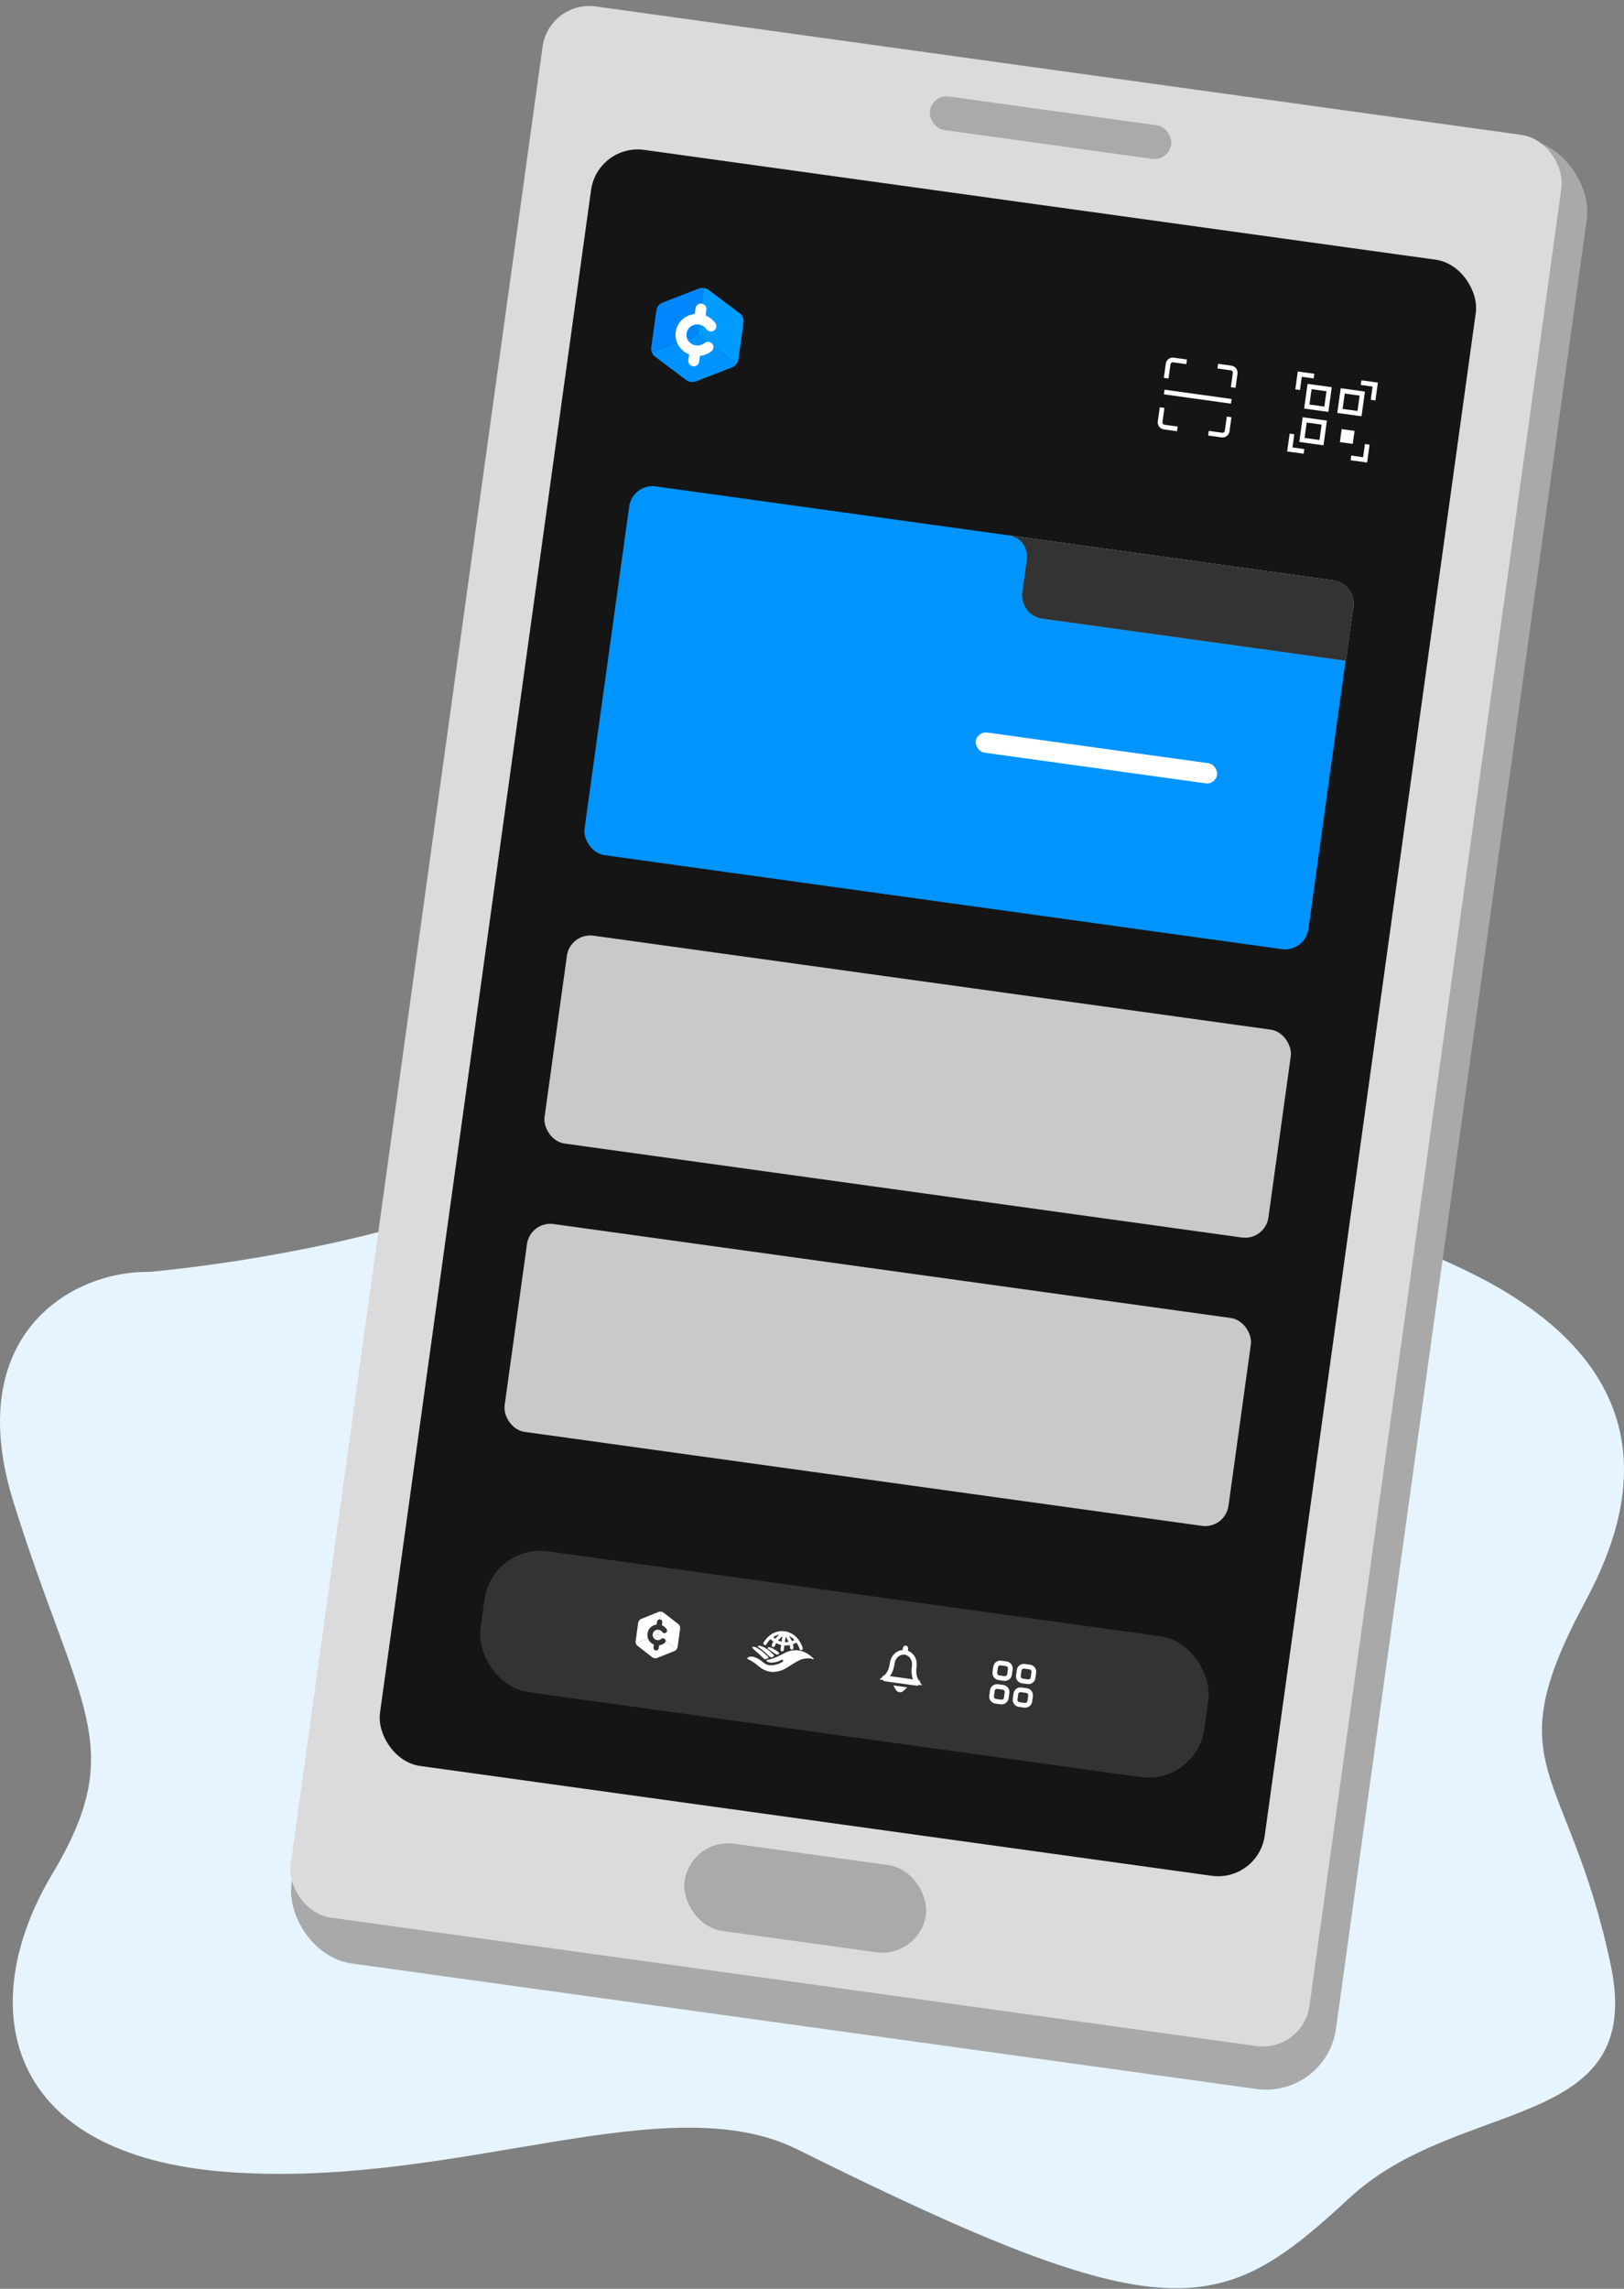 <svg width="345" height="486" viewBox="0 0 345 486" fill="none" xmlns="http://www.w3.org/2000/svg">
<rect x="0" y="0" width="345" height="486" fill="#808080" stroke="none"/>
<path d="M2.849 318.891C-8.119 283.686 14.96 269.842 31.641 270.071C42.609 269.086 87.853 263.883 119.386 247.38C150.92 230.878 258.545 243.942 312.015 270.071C357.942 292.514 345.143 324.466 336.693 340.207C317.499 375.962 333.186 374.587 342.177 417.218C349.718 452.974 310.061 445.006 286.651 466.726C259.23 492.167 248.262 495.605 169.428 456.412C141.457 442.505 97.45 464.663 48.779 461.225C0.107 457.787 -5.377 425.47 11.075 397.965C27.528 370.461 16.559 362.898 2.849 318.891Z" fill="#E6F4FF"/>
<rect x="117.278" y="0.891" width="224.007" height="417.928" rx="15" transform="rotate(7.895 117.278 0.891)" fill="#A9A9A9"/>
<rect x="116.647" width="218.5" height="409.688" rx="10" transform="rotate(7.895 116.647 0)" fill="white"/>
<rect x="116.647" width="218.5" height="409.688" rx="10" transform="rotate(7.895 116.647 0)" fill="#4D4D4D" fill-opacity="0.2"/>
<rect x="126.937" y="30.452" width="189.75" height="346.438" rx="10" transform="rotate(7.895 126.937 30.452)" fill="#151515"/>
<rect x="104.573" y="327.761" width="155.25" height="30.188" rx="12" transform="rotate(7.895 104.573 327.761)" fill="#333333"/>
<path d="M139.292 347.362C139.297 347.359 139.323 347.347 139.328 347.345C139.328 347.345 139.349 347.335 139.356 347.331C139.381 347.319 139.405 347.306 139.427 347.292C139.433 347.289 139.453 347.276 139.457 347.273C139.462 347.27 139.486 347.253 139.49 347.25C139.511 347.235 139.53 347.22 139.549 347.204C139.552 347.201 139.603 347.154 139.606 347.15C139.614 347.143 139.621 347.135 139.628 347.128C139.631 347.124 139.651 347.101 139.657 347.093C139.66 347.09 139.681 347.063 139.683 347.059C139.689 347.052 139.704 347.029 139.707 347.026C139.716 347.011 139.725 346.996 139.733 346.982C139.737 346.975 139.741 346.968 139.745 346.961C139.745 346.961 139.745 346.96 139.745 346.96C139.749 346.953 139.752 346.947 139.755 346.941C139.755 346.94 139.755 346.94 139.756 346.94C139.762 346.927 139.768 346.914 139.773 346.902C139.774 346.898 139.776 346.895 139.777 346.892C139.783 346.877 139.788 346.863 139.792 346.85C139.795 346.842 139.798 346.834 139.8 346.826C139.801 346.824 139.804 346.81 139.806 346.806C139.808 346.797 139.81 346.79 139.811 346.783C139.812 346.778 139.814 346.765 139.815 346.763C139.815 346.762 139.815 346.761 139.815 346.759C139.816 346.755 139.816 346.752 139.816 346.752L140.448 342.199C140.265 342.174 140.076 342.195 139.899 342.267L136.23 343.746C135.876 343.888 135.626 344.208 135.574 344.583L135.033 348.485C135.012 348.638 135.025 348.792 135.069 348.935L139.292 347.362Z" fill="white"/>
<path d="M143.948 349.721L144.489 345.819C144.541 345.444 144.388 345.069 144.086 344.835L140.957 342.413C140.807 342.297 140.631 342.224 140.448 342.199L139.817 346.752C139.817 346.752 139.816 346.755 139.816 346.759C139.816 346.76 139.815 346.762 139.815 346.763C139.815 346.765 139.815 346.767 139.815 346.77C139.814 346.774 139.814 346.778 139.813 346.783C139.813 346.79 139.813 346.798 139.813 346.807C139.812 346.811 139.812 346.815 139.812 346.82C139.812 346.823 139.812 346.825 139.812 346.828C139.812 346.835 139.813 346.844 139.813 346.853C139.814 346.867 139.815 346.881 139.817 346.897C139.817 346.901 139.817 346.904 139.818 346.908C139.819 346.921 139.822 346.935 139.824 346.949C139.824 346.949 139.824 346.95 139.824 346.95C139.826 346.957 139.827 346.964 139.828 346.971C139.828 346.971 139.829 346.972 139.829 346.972C139.83 346.98 139.832 346.988 139.834 346.996C139.838 347.012 139.843 347.028 139.848 347.045C139.853 347.062 139.859 347.079 139.866 347.097C139.868 347.101 139.87 347.106 139.871 347.11C139.873 347.115 139.875 347.119 139.877 347.124C139.881 347.133 139.885 347.142 139.889 347.151C139.891 347.155 139.894 347.16 139.896 347.165C139.9 347.174 139.905 347.183 139.91 347.192C139.913 347.197 139.916 347.202 139.918 347.206C139.921 347.211 139.923 347.216 139.926 347.22C139.929 347.225 139.932 347.23 139.935 347.235C139.938 347.239 139.941 347.244 139.944 347.249L139.951 347.26C139.965 347.28 139.979 347.3 139.995 347.32C139.998 347.324 140.001 347.327 140.004 347.331C140.005 347.333 140.007 347.335 140.009 347.337C140.013 347.342 140.017 347.346 140.021 347.351C140.024 347.355 140.028 347.359 140.031 347.363C140.036 347.368 140.04 347.373 140.044 347.378C140.062 347.397 140.081 347.416 140.102 347.435C140.432 347.739 143.499 349.936 143.791 350.145C143.872 350.018 143.927 349.874 143.948 349.721Z" fill="white"/>
<path d="M135.069 348.935C135.132 349.143 135.258 349.331 135.436 349.468L138.565 351.89C138.866 352.124 139.27 352.179 139.623 352.037L143.293 350.558C143.502 350.474 143.674 350.328 143.791 350.145C143.499 349.936 140.433 347.74 140.102 347.435C140.081 347.416 140.036 347.368 140.032 347.363C140.028 347.359 140.013 347.342 140.009 347.337C140.007 347.335 139.965 347.28 139.951 347.26C139.949 347.256 139.929 347.225 139.927 347.221C139.924 347.216 139.913 347.197 139.911 347.193C139.905 347.183 139.892 347.156 139.889 347.151C139.885 347.142 139.868 347.102 139.866 347.097C139.864 347.093 139.849 347.05 139.848 347.046C139.843 347.029 139.838 347.012 139.834 346.996C139.832 346.988 139.826 346.957 139.824 346.95C139.824 346.95 139.82 346.921 139.818 346.908C139.817 346.905 139.814 346.867 139.813 346.853C139.813 346.844 139.812 346.836 139.812 346.828C139.812 346.825 139.812 346.811 139.812 346.807C139.813 346.798 139.813 346.79 139.813 346.784C139.814 346.779 139.814 346.774 139.815 346.77C139.815 346.768 139.815 346.765 139.815 346.763C139.815 346.762 139.816 346.761 139.816 346.759C139.816 346.761 139.815 346.762 139.815 346.763C139.815 346.765 139.814 346.768 139.814 346.77C139.813 346.774 139.812 346.778 139.811 346.783C139.81 346.79 139.808 346.797 139.806 346.806C139.805 346.81 139.801 346.824 139.8 346.826C139.798 346.834 139.783 346.877 139.777 346.892C139.776 346.895 139.755 346.94 139.755 346.941C139.752 346.947 139.737 346.975 139.733 346.982C139.725 346.997 139.716 347.011 139.707 347.026C139.704 347.03 139.678 347.067 139.675 347.071C139.672 347.074 139.66 347.09 139.657 347.093C139.651 347.101 139.631 347.124 139.628 347.128C139.621 347.135 139.599 347.158 139.595 347.162C139.591 347.165 139.552 347.201 139.549 347.204C139.53 347.22 139.511 347.235 139.49 347.25C139.487 347.253 139.433 347.289 139.427 347.292C139.405 347.306 139.381 347.319 139.356 347.331C139.348 347.335 139.297 347.359 139.292 347.361L135.069 348.935Z" fill="white"/>
<path d="M141.076 346.773C140.912 346.751 140.775 346.66 140.689 346.533L140.689 346.534C140.517 346.28 140.242 346.097 139.914 346.051C139.302 345.966 138.738 346.39 138.654 346.998C138.57 347.606 138.997 348.168 139.609 348.252C139.937 348.298 140.252 348.197 140.486 347.999L140.486 347.999C140.603 347.901 140.759 347.851 140.923 347.874C141.229 347.916 141.442 348.197 141.4 348.501C141.38 348.645 141.307 348.768 141.202 348.854C140.871 349.13 140.462 349.31 140.019 349.36L139.933 349.982C139.891 350.285 139.61 350.496 139.305 350.454C138.999 350.411 138.784 350.13 138.826 349.824L138.912 349.207C137.991 348.83 137.404 347.87 137.546 346.845C137.689 345.819 138.514 345.055 139.503 344.943L139.589 344.322C139.631 344.019 139.912 343.808 140.217 343.85C140.524 343.892 140.738 344.174 140.696 344.479L140.61 345.097C141.021 345.265 141.364 345.548 141.607 345.901C141.612 345.908 141.617 345.915 141.621 345.922C141.623 345.925 141.625 345.928 141.627 345.93L141.627 345.931C141.693 346.037 141.724 346.166 141.706 346.3C141.663 346.604 141.381 346.816 141.076 346.773Z" fill="#333333"/>
<path fill-rule="evenodd" clip-rule="evenodd" d="M164.685 347.968C164.512 347.847 164.362 347.724 164.241 347.613C164.616 347.368 165.052 347.175 165.544 347.087C165.39 347.219 165.234 347.364 165.084 347.518C164.948 347.658 164.813 347.808 164.685 347.968ZM165.586 348.006C165.788 347.799 165.999 347.612 166.2 347.454L166.042 348.595C165.775 348.53 165.525 348.435 165.297 348.326C165.388 348.216 165.485 348.109 165.586 348.006ZM165.81 350.266L165.945 349.292C165.558 349.204 165.203 349.065 164.886 348.904C164.773 349.097 164.683 349.294 164.624 349.49C164.569 349.675 164.373 349.78 164.188 349.725C164.003 349.669 163.898 349.474 163.954 349.289C164.031 349.031 164.146 348.781 164.286 348.543C164.044 348.374 163.841 348.202 163.683 348.049C163.27 348.43 162.981 348.842 162.827 349.138C162.738 349.31 162.527 349.377 162.356 349.288C162.184 349.2 162.117 348.988 162.205 348.817C162.43 348.382 162.867 347.788 163.493 347.291C164.27 346.673 165.359 346.19 166.703 346.377C168.044 346.563 168.992 347.326 169.609 348.131C170.107 348.781 170.402 349.473 170.526 349.953C170.574 350.141 170.462 350.332 170.274 350.38C170.087 350.428 169.896 350.316 169.848 350.129C169.76 349.789 169.559 349.291 169.223 348.793C169.003 348.902 168.742 349.02 168.447 349.122C168.516 349.39 168.556 349.664 168.556 349.933C168.555 350.127 168.398 350.283 168.205 350.283C168.012 350.282 167.855 350.125 167.856 349.932C167.856 349.731 167.826 349.521 167.771 349.306C167.423 349.376 167.043 349.412 166.638 349.389L166.504 350.362C166.477 350.553 166.3 350.687 166.109 350.661C165.917 350.634 165.784 350.457 165.81 350.266ZM167.626 347.373C168.083 347.589 168.465 347.893 168.778 348.231C168.609 348.31 168.422 348.389 168.22 348.459C168.14 348.272 168.051 348.091 167.958 347.92C167.853 347.728 167.741 347.544 167.626 347.373ZM166.735 348.693C167.015 348.704 167.283 348.682 167.534 348.638C167.476 348.509 167.412 348.381 167.343 348.255C167.203 347.997 167.047 347.757 166.894 347.548L166.735 348.693ZM169.304 350.411C170.844 350.476 171.931 351.384 172.596 351.939L172.596 351.939C172.645 351.98 172.691 352.019 172.735 352.055C172.824 352.129 172.866 352.211 172.876 352.244C172.862 352.34 172.75 352.306 172.559 352.249C172.427 352.209 172.259 352.158 172.06 352.13C171.668 352.076 170.887 352.188 170.546 352.25C169.815 352.431 168.514 353.254 167.47 353.914C167.284 354.031 167.107 354.143 166.942 354.246C166.069 354.79 164.726 355.064 164.01 355.003C162.518 354.963 161.326 353.966 160.881 353.572C160.358 353.108 159.226 352.402 158.924 352.323C158.765 352.282 158.738 352.144 158.77 352.079C158.77 352.079 159.194 351.342 160.759 352.058C161.199 352.259 161.529 352.497 162.277 353.1C162.626 353.38 163.135 353.551 163.375 353.585C163.833 353.648 164.54 353.58 165.238 353.344C165.796 353.155 166.077 352.98 166.197 352.9C166.307 352.811 166.45 352.63 166.353 352.501C166.234 352.344 166.084 352.419 165.719 352.602L165.719 352.602C165.651 352.636 165.575 352.673 165.491 352.714C165.064 352.921 164.397 353.006 164.118 353.022C163.606 353.118 162.975 352.864 162.835 352.678C162.722 352.529 163.036 352.429 163.207 352.397C163.261 352.405 163.509 352.372 164.068 352.184C164.766 351.948 164.766 351.948 165.836 351.431L165.836 351.431C166.015 351.344 166.185 351.256 166.351 351.17C167.18 350.74 167.926 350.353 169.304 350.411ZM162.03 349.643C161.53 349.419 161.066 349.438 161.028 349.504C160.992 349.528 160.939 349.686 161.187 349.821C161.497 349.99 162.317 350.665 162.54 350.87C162.585 350.91 162.642 350.964 162.708 351.025C162.974 351.272 163.372 351.642 163.585 351.811C163.755 351.946 163.893 351.972 164 351.918C164.063 351.887 164.198 351.807 164.345 351.699C164.46 351.615 164.42 351.445 164.385 351.411C164.215 351.242 163.809 350.849 163.546 350.627C163.217 350.349 162.729 349.957 162.03 349.643ZM160.771 349.891C160.241 349.586 159.972 349.634 159.904 349.696C159.774 349.778 159.826 349.903 159.868 349.956C160.147 350.235 160.762 350.799 161.02 351.013C161.326 351.267 161.959 351.892 162.2 352.13L162.2 352.13L162.237 352.166C162.423 352.349 162.61 352.31 162.683 352.294C162.819 352.249 163.073 352.161 163.183 352.09C163.314 352.005 163.245 351.857 163.186 351.793C162.924 351.547 162.353 351.017 162.166 350.862C161.932 350.668 161.433 350.272 160.771 349.891ZM163.097 349.863C163.155 349.769 163.416 349.654 164.102 350.003C164.838 350.376 165.278 350.736 165.413 350.856C165.477 350.91 165.581 351.042 165.482 351.132C165.383 351.222 165.292 351.271 165.236 351.293C165.202 351.312 165.084 351.357 164.994 351.33C164.934 351.313 164.851 351.26 164.728 351.184L164.728 351.184C164.665 351.144 164.592 351.098 164.506 351.047C164.303 350.927 163.577 350.411 163.218 350.133C163.157 350.088 163.047 349.972 163.097 349.863Z" fill="white"/>
<path d="M194.867 357.216L194.867 357.216C194.851 357.192 194.833 357.165 194.815 357.136C194.675 356.923 194.46 356.594 194.315 356.102C194.15 355.543 194.081 354.801 194.226 353.758C194.404 352.469 193.722 351.366 192.698 350.979L192.324 350.838L192.379 350.442L192.435 350.039C192.442 349.991 192.429 349.953 192.413 349.93C192.398 349.909 192.386 349.906 192.382 349.906C192.378 349.905 192.365 349.904 192.345 349.921C192.323 349.938 192.301 349.971 192.294 350.02L192.238 350.423L192.183 350.818L191.786 350.852C190.694 350.946 189.738 351.822 189.559 353.111C189.414 354.154 189.146 354.849 188.835 355.342C188.562 355.776 188.265 356.034 188.073 356.201C188.047 356.224 188.023 356.245 188.001 356.264L194.867 357.216ZM194.867 357.216C194.886 357.247 194.893 357.28 194.887 357.317L194.887 357.317M194.867 357.216L194.887 357.317M194.887 357.317C194.881 357.362 194.858 357.399 194.835 357.419C194.825 357.428 194.818 357.432 194.814 357.433C194.811 357.434 194.807 357.435 194.797 357.434L188.009 356.492C188 356.491 187.996 356.489 187.993 356.487C187.99 356.485 187.984 356.48 187.976 356.468C187.96 356.443 187.948 356.4 187.954 356.355L194.887 357.317ZM191.654 358.638C191.508 358.779 191.318 358.844 191.146 358.82C190.973 358.796 190.808 358.682 190.706 358.507L191.654 358.638ZM187.954 356.355C187.959 356.319 187.974 356.289 188.001 356.264L187.954 356.355Z" stroke="white"/>
<path fill-rule="evenodd" clip-rule="evenodd" d="M212.701 352.624C211.88 352.51 211.123 353.083 211.009 353.903L210.851 355.045C210.737 355.866 211.31 356.623 212.131 356.737L213.273 356.895C214.093 357.009 214.851 356.436 214.964 355.616L215.123 354.474C215.236 353.653 214.664 352.896 213.843 352.782L212.701 352.624ZM212 354.041C212.038 353.767 212.29 353.576 212.564 353.614L213.706 353.772C213.979 353.81 214.17 354.063 214.132 354.336L213.974 355.478C213.936 355.752 213.683 355.943 213.41 355.905L212.268 355.746C211.994 355.709 211.803 355.456 211.841 355.183L212 354.041ZM217.698 353.316C216.877 353.203 216.12 353.776 216.006 354.596L215.848 355.738C215.734 356.559 216.307 357.316 217.127 357.43L218.269 357.588C219.09 357.702 219.847 357.129 219.961 356.309L220.119 355.167C220.233 354.346 219.66 353.589 218.84 353.475L217.698 353.316ZM216.996 354.734C217.034 354.46 217.287 354.269 217.56 354.307L218.702 354.465C218.976 354.503 219.167 354.756 219.129 355.029L218.971 356.171C218.933 356.445 218.68 356.636 218.407 356.598L217.265 356.439C216.991 356.401 216.8 356.149 216.838 355.875L216.996 354.734ZM210.316 358.9C210.43 358.08 211.188 357.507 212.008 357.62L213.15 357.779C213.971 357.892 214.544 358.65 214.43 359.47L214.271 360.612C214.158 361.433 213.4 362.006 212.58 361.892L211.438 361.734C210.617 361.62 210.044 360.863 210.158 360.042L210.316 358.9ZM211.871 358.611C211.597 358.573 211.345 358.764 211.307 359.037L211.148 360.179C211.111 360.453 211.302 360.705 211.575 360.743L212.717 360.902C212.991 360.94 213.243 360.749 213.281 360.475L213.439 359.333C213.477 359.06 213.286 358.807 213.013 358.769L211.871 358.611ZM217.005 358.313C216.184 358.199 215.427 358.772 215.313 359.593L215.155 360.735C215.041 361.555 215.614 362.313 216.434 362.427L217.576 362.585C218.397 362.699 219.154 362.126 219.268 361.305L219.427 360.163C219.54 359.343 218.967 358.585 218.147 358.472L217.005 358.313ZM216.304 359.73C216.342 359.457 216.594 359.266 216.868 359.304L218.009 359.462C218.283 359.5 218.474 359.753 218.436 360.026L218.278 361.168C218.24 361.442 217.987 361.632 217.714 361.595L216.572 361.436C216.298 361.398 216.107 361.146 216.145 360.872L216.304 359.73Z" fill="white"/>
<path d="M147.173 71.543C147.184 71.538 147.239 71.514 147.248 71.51C147.249 71.51 147.291 71.49 147.307 71.482C147.358 71.457 147.407 71.431 147.453 71.404C147.465 71.397 147.506 71.372 147.515 71.366C147.526 71.359 147.576 71.326 147.583 71.32C147.627 71.29 147.667 71.26 147.705 71.228C147.712 71.222 147.816 71.127 147.824 71.12C147.839 71.105 147.854 71.09 147.868 71.075C147.875 71.067 147.916 71.021 147.929 71.006C147.936 70.998 147.978 70.945 147.983 70.937C147.994 70.922 148.026 70.878 148.031 70.87C148.051 70.84 148.069 70.811 148.086 70.783C148.094 70.769 148.102 70.754 148.11 70.74C148.11 70.739 148.111 70.738 148.111 70.737C148.118 70.724 148.125 70.712 148.131 70.699C148.131 70.698 148.132 70.698 148.132 70.697C148.145 70.671 148.157 70.645 148.168 70.621C148.17 70.614 148.173 70.608 148.176 70.602C148.188 70.572 148.199 70.544 148.208 70.518C148.213 70.501 148.218 70.484 148.223 70.469C148.225 70.464 148.232 70.437 148.234 70.428C148.239 70.411 148.243 70.396 148.245 70.383C148.248 70.373 148.253 70.346 148.253 70.342C148.254 70.34 148.254 70.337 148.254 70.335C148.255 70.326 148.256 70.321 148.256 70.321L149.527 61.157C149.148 61.105 148.756 61.147 148.39 61.289L140.787 64.236C140.055 64.519 139.54 65.16 139.435 65.915L138.346 73.767C138.303 74.076 138.332 74.385 138.423 74.675L147.173 71.543Z" fill="#0087FE"/>
<path d="M156.856 76.334L157.945 68.482C158.05 67.727 157.728 66.97 157.101 66.498L150.587 61.593C150.273 61.357 149.907 61.21 149.528 61.158L148.257 70.321C148.257 70.321 148.256 70.326 148.255 70.335C148.255 70.337 148.254 70.34 148.254 70.343C148.254 70.347 148.253 70.351 148.253 70.356C148.252 70.364 148.251 70.373 148.251 70.383C148.25 70.397 148.249 70.413 148.249 70.43C148.249 70.439 148.249 70.448 148.249 70.458C148.249 70.463 148.249 70.468 148.249 70.472C148.249 70.488 148.25 70.505 148.251 70.523C148.252 70.551 148.255 70.581 148.258 70.613C148.259 70.62 148.26 70.627 148.261 70.633C148.264 70.66 148.269 70.688 148.274 70.717C148.274 70.718 148.275 70.718 148.275 70.719C148.278 70.733 148.28 70.747 148.283 70.761C148.284 70.762 148.284 70.763 148.284 70.764C148.288 70.78 148.291 70.796 148.295 70.812C148.304 70.844 148.313 70.877 148.324 70.911C148.336 70.945 148.348 70.98 148.363 71.015C148.366 71.024 148.37 71.033 148.374 71.042C148.377 71.051 148.381 71.06 148.386 71.069C148.394 71.087 148.402 71.106 148.411 71.124C148.416 71.133 148.42 71.142 148.425 71.152C148.435 71.17 148.445 71.189 148.455 71.207C148.461 71.217 148.466 71.226 148.472 71.236C148.477 71.245 148.483 71.255 148.489 71.264C148.494 71.274 148.5 71.283 148.507 71.293C148.513 71.302 148.519 71.312 148.525 71.322L148.541 71.344C148.569 71.385 148.599 71.425 148.633 71.466C148.638 71.473 148.644 71.48 148.65 71.487C148.654 71.491 148.657 71.496 148.661 71.5C148.669 71.509 148.677 71.519 148.686 71.528C148.693 71.536 148.7 71.545 148.708 71.553C148.717 71.562 148.726 71.572 148.735 71.582C148.772 71.621 148.812 71.659 148.855 71.697C149.544 72.314 155.927 76.763 156.534 77.187C156.702 76.933 156.814 76.643 156.856 76.334Z" fill="#009CFD"/>
<path d="M138.423 74.675C138.555 75.094 138.82 75.472 139.19 75.751L145.705 80.656C146.332 81.128 147.169 81.244 147.901 80.96L155.504 78.014C155.936 77.846 156.294 77.554 156.535 77.186C155.927 76.763 149.544 72.314 148.855 71.697C148.812 71.659 148.717 71.562 148.708 71.553C148.701 71.544 148.669 71.509 148.661 71.499C148.658 71.495 148.569 71.385 148.541 71.344C148.536 71.337 148.495 71.274 148.489 71.264C148.483 71.255 148.461 71.217 148.456 71.208C148.445 71.189 148.416 71.133 148.412 71.124C148.402 71.106 148.366 71.024 148.363 71.015C148.359 71.006 148.327 70.92 148.325 70.911C148.313 70.877 148.304 70.844 148.296 70.812C148.291 70.796 148.277 70.733 148.275 70.719C148.275 70.718 148.265 70.66 148.261 70.634C148.26 70.627 148.252 70.551 148.25 70.523C148.249 70.506 148.249 70.488 148.249 70.472C148.249 70.468 148.249 70.439 148.249 70.43C148.249 70.412 148.25 70.397 148.251 70.383C148.251 70.373 148.252 70.364 148.253 70.356C148.253 70.351 148.254 70.347 148.254 70.343C148.254 70.34 148.255 70.337 148.255 70.335C148.255 70.337 148.254 70.34 148.254 70.343C148.253 70.347 148.252 70.351 148.251 70.356C148.25 70.364 148.248 70.373 148.246 70.383C148.243 70.396 148.24 70.411 148.235 70.428C148.233 70.437 148.225 70.464 148.224 70.469C148.219 70.484 148.189 70.572 148.176 70.602C148.174 70.608 148.132 70.698 148.131 70.699C148.125 70.712 148.095 70.769 148.086 70.783C148.07 70.811 148.051 70.84 148.031 70.87C148.026 70.878 147.972 70.953 147.966 70.96C147.96 70.968 147.936 70.998 147.929 71.006C147.917 71.021 147.876 71.067 147.869 71.074C147.855 71.09 147.809 71.135 147.801 71.143C147.793 71.15 147.712 71.222 147.705 71.228C147.667 71.259 147.627 71.29 147.584 71.32C147.576 71.325 147.465 71.397 147.453 71.404C147.407 71.431 147.358 71.457 147.307 71.482C147.29 71.49 147.184 71.538 147.173 71.542L138.423 74.675Z" fill="#0093FE"/>
<path d="M150.87 70.374C150.53 70.327 150.245 70.142 150.065 69.888L150.065 69.888C149.707 69.375 149.134 69.004 148.453 68.91C147.183 68.734 146.016 69.583 145.846 70.806C145.677 72.029 146.568 73.164 147.838 73.34C148.52 73.434 149.172 73.233 149.656 72.838L149.656 72.838C149.898 72.641 150.223 72.542 150.563 72.589C151.198 72.677 151.644 73.244 151.559 73.856C151.519 74.145 151.366 74.393 151.15 74.564C150.467 75.117 149.618 75.477 148.7 75.574L148.527 76.826C148.442 77.435 147.861 77.858 147.229 77.77C146.591 77.682 146.143 77.112 146.229 76.498L146.401 75.256C144.486 74.489 143.261 72.551 143.547 70.487C143.833 68.423 145.539 66.892 147.591 66.675L147.764 65.424C147.849 64.814 148.43 64.392 149.063 64.479C149.7 64.568 150.148 65.137 150.063 65.751L149.89 66.994C150.742 67.336 151.458 67.909 151.965 68.622C151.975 68.636 151.985 68.65 151.995 68.665C151.999 68.67 152.003 68.676 152.007 68.681L152.006 68.681C152.145 68.896 152.211 69.157 152.173 69.426C152.088 70.037 151.505 70.462 150.87 70.374Z" fill="white"/>
<rect x="198.049" y="19.996" width="51.75" height="7.188" rx="3.594" transform="rotate(7.895 198.049 19.996)" fill="#AAAAAA"/>
<rect x="146.714" y="390.202" width="51.75" height="18.688" rx="9.344" transform="rotate(7.895 146.714 390.202)" fill="#AAAAAA"/>
<rect x="134.352" y="102.591" width="155.25" height="79.062" rx="5" transform="rotate(7.895 134.352 102.591)" fill="#0094FF"/>
<path fill-rule="evenodd" clip-rule="evenodd" d="M283.228 123.23C285.963 123.609 287.873 126.134 287.494 128.869L285.91 140.291L221.448 131.352C218.713 130.973 216.803 128.448 217.182 125.713L218.766 114.291L283.228 123.23ZM218.183 118.383C218.258 117.003 217.551 114.124 214.124 113.649L218.75 114.29L218.183 118.383Z" fill="#FFD600"/>
<path fill-rule="evenodd" clip-rule="evenodd" d="M283.228 123.23C285.963 123.609 287.873 126.134 287.494 128.869L285.91 140.291L221.448 131.352C218.713 130.973 216.803 128.448 217.182 125.713L218.766 114.291L283.228 123.23ZM218.183 118.383C218.258 117.003 217.551 114.124 214.124 113.649L218.75 114.29L218.183 118.383Z" fill="#4062DA"/>
<path fill-rule="evenodd" clip-rule="evenodd" d="M283.228 123.23C285.963 123.609 287.873 126.134 287.494 128.869L285.91 140.291L221.448 131.352C218.713 130.973 216.803 128.448 217.182 125.713L218.766 114.291L283.228 123.23ZM218.183 118.383C218.258 117.003 217.551 114.124 214.124 113.649L218.75 114.29L218.183 118.383Z" fill="#333333"/>
<rect x="121.118" y="197.991" width="155.25" height="44.562" rx="5" transform="rotate(7.895 121.118 197.991)" fill="#C9C9C9"/>
<rect x="112.635" y="259.218" width="155.25" height="44.562" rx="5" transform="rotate(7.895 112.635 259.218)" fill="#C9C9C9"/>
<path d="M252.087 76.83L249.285 76.442C248.738 76.366 248.233 76.748 248.157 77.295L247.74 80.301M250.112 91.069L247.31 90.68C246.763 90.604 246.381 90.1 246.457 89.552L246.874 86.547M258.7 77.747L261.543 78.141C262.09 78.217 262.472 78.722 262.396 79.269L261.979 82.275M256.726 91.986L259.568 92.38C260.115 92.456 260.62 92.074 260.696 91.527L261.113 88.522M247.332 83.24L261.571 85.215" stroke="white"/>
<path fill-rule="evenodd" clip-rule="evenodd" d="M292.222 81.166L292.717 81.235L292.649 81.73L292.191 85.029L291.201 84.891L291.589 82.088L289.076 81.74L289.213 80.749L292.222 81.166ZM276.196 78.949L275.701 78.88L275.632 79.375L275.175 82.674L276.165 82.811L276.554 80.008L279.068 80.356L279.205 79.366L276.196 78.949ZM289.933 98.143L290.428 98.212L290.497 97.716L290.954 94.418L289.964 94.281L289.575 97.084L287.061 96.735L286.924 97.726L289.933 98.143ZM273.94 95.926L273.445 95.857L273.514 95.362L273.971 92.064L274.962 92.201L274.573 95.004L277.087 95.353L276.949 96.343L273.94 95.926ZM285.317 82.5L284.822 82.431L284.753 82.927L284.163 87.182L284.094 87.677L284.589 87.746L288.745 88.322L289.24 88.391L289.309 87.895L289.899 83.64L289.967 83.145L289.472 83.076L285.317 82.5ZM285.222 86.824L285.675 83.559L288.839 83.998L288.387 87.263L285.222 86.824ZM277.777 81.504L278.272 81.572L282.427 82.148L282.923 82.217L282.854 82.712L282.264 86.967L282.195 87.463L281.7 87.394L277.545 86.818L277.049 86.749L277.118 86.254L277.708 81.999L277.777 81.504ZM278.63 82.631L278.177 85.896L281.342 86.335L281.795 83.07L278.63 82.631ZM276.742 88.593L277.237 88.662L281.392 89.238L281.888 89.307L281.819 89.802L281.229 94.057L281.16 94.552L280.665 94.484L276.51 93.907L276.014 93.839L276.083 93.343L276.673 89.088L276.742 88.593ZM277.595 89.721L277.142 92.986L280.307 93.424L280.76 90.16L277.595 89.721ZM285.021 91.119L287.756 91.498L287.375 94.247L284.639 93.868L285.021 91.119Z" fill="white"/>
<rect x="207.592" y="155.25" width="51.75" height="4.312" rx="2.156" transform="rotate(7.895 207.592 155.25)" fill="white"/>
</svg>

